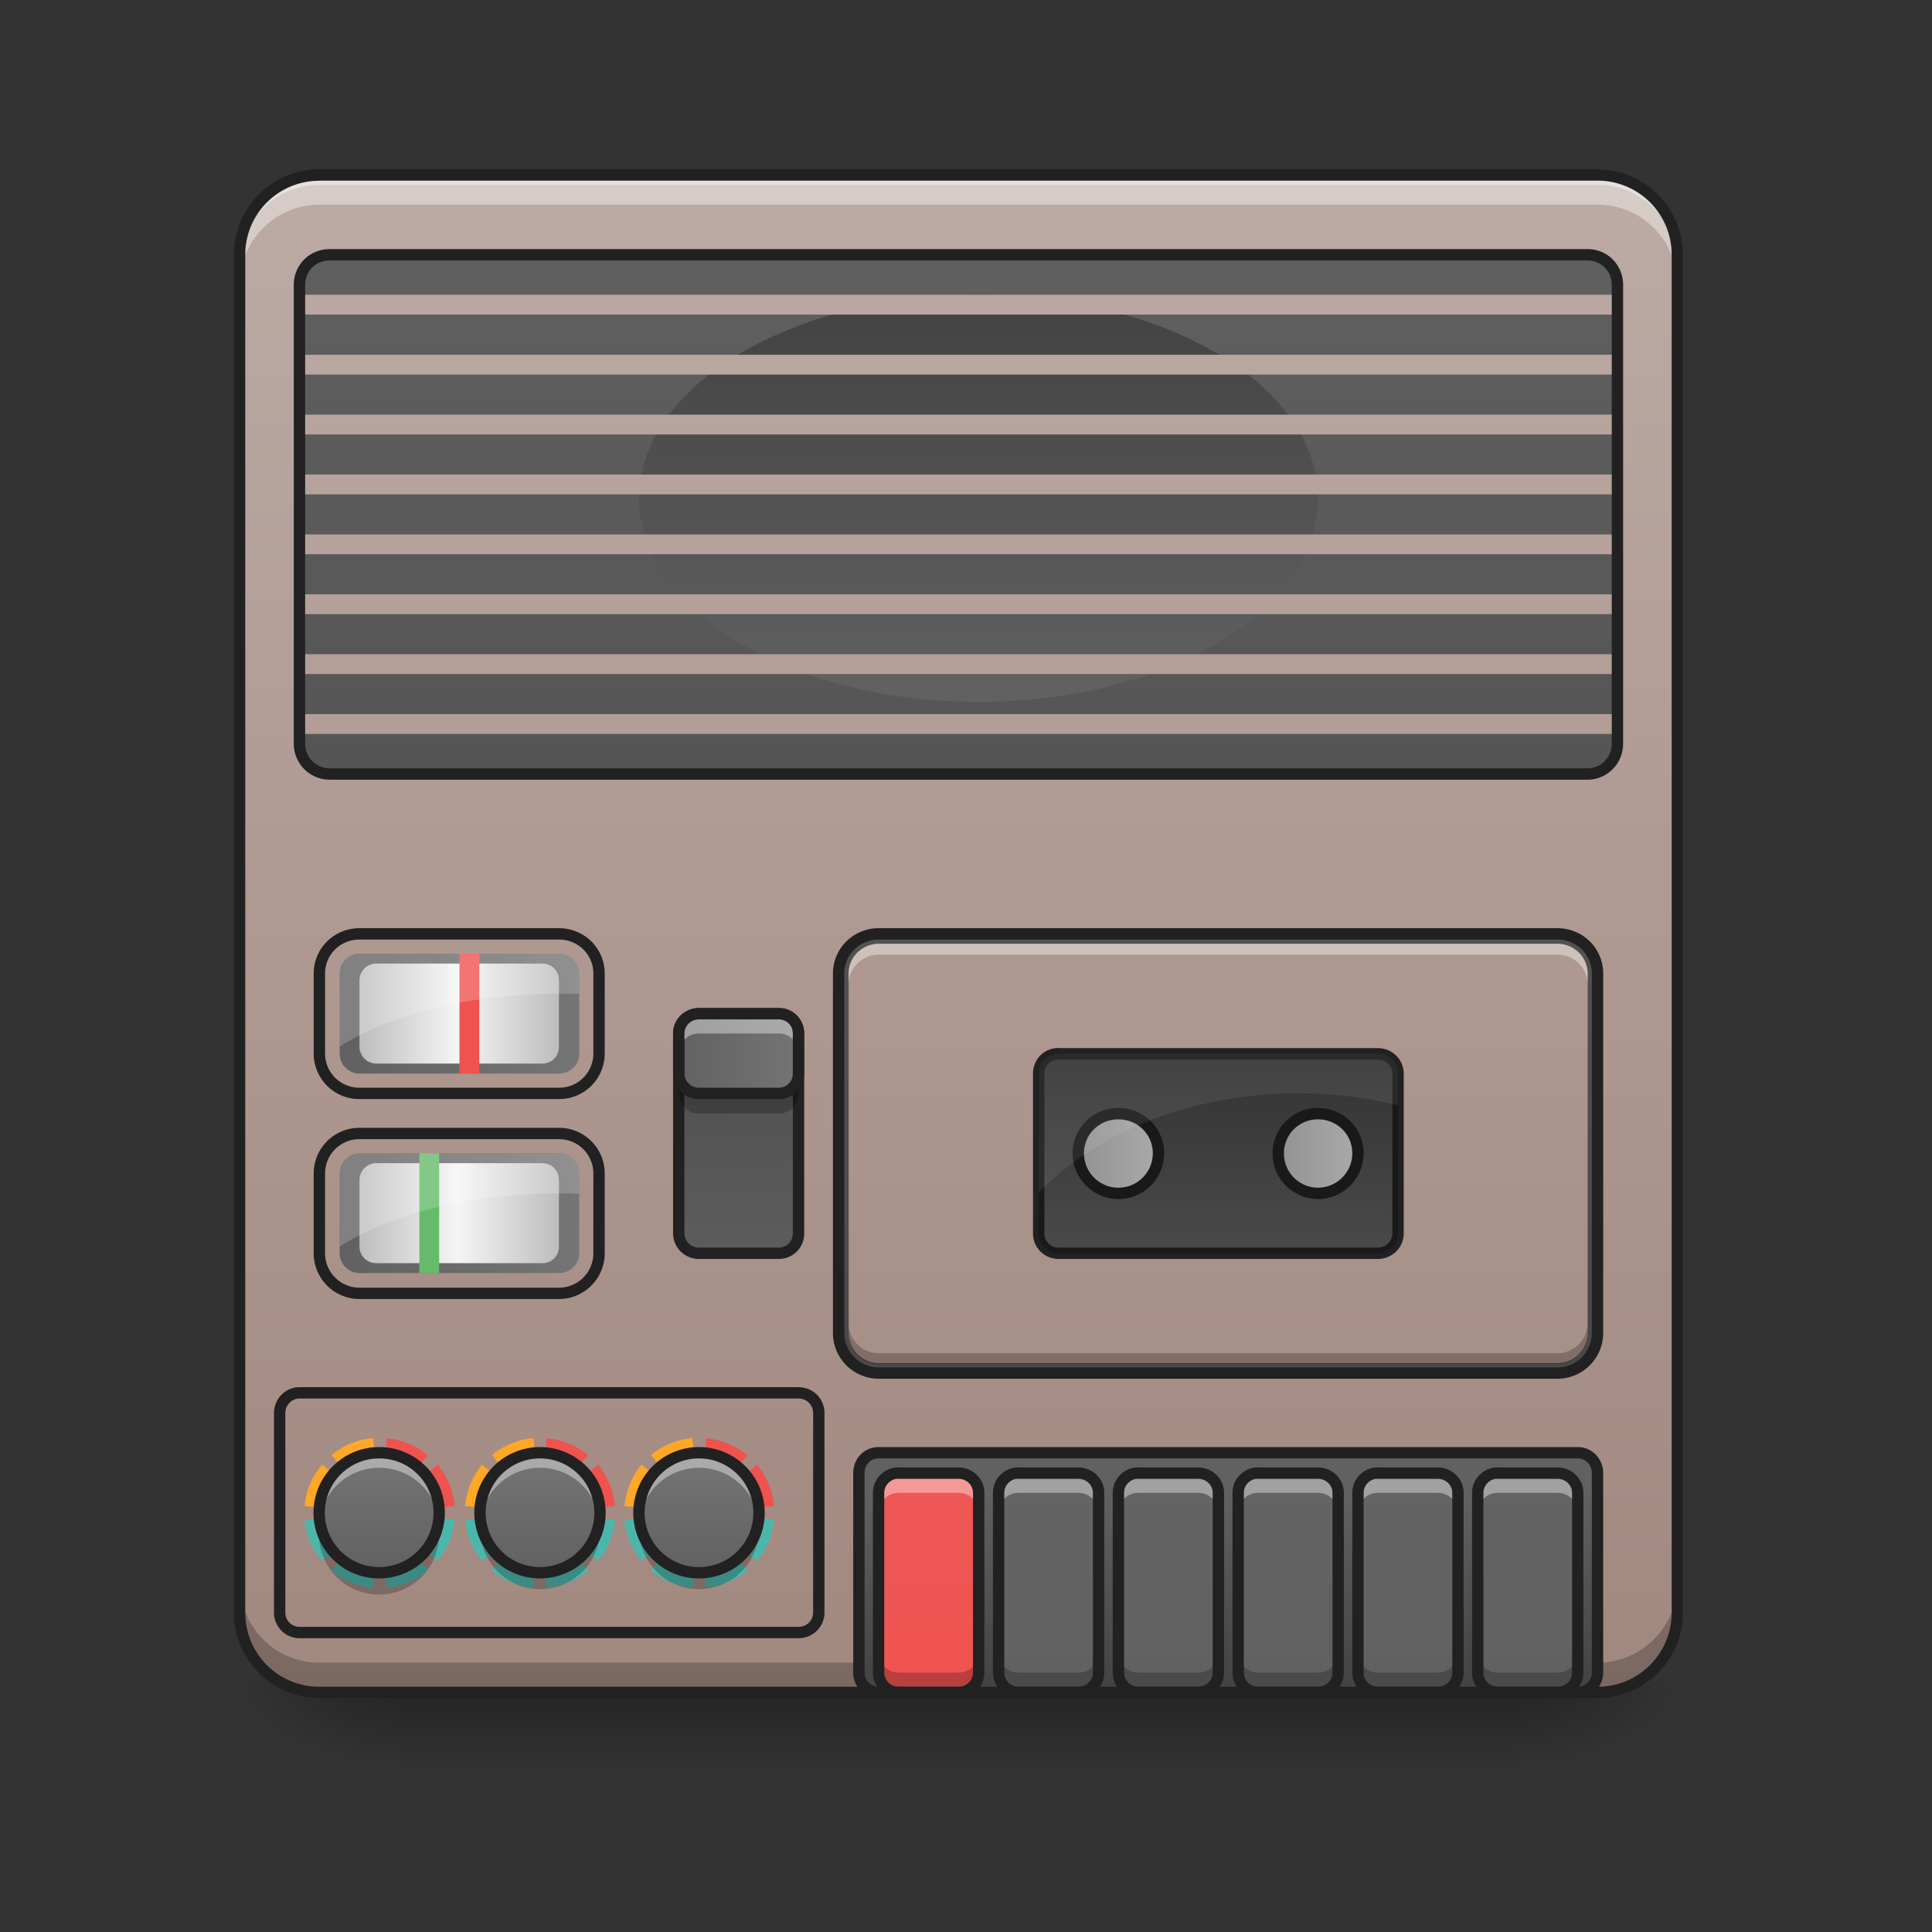 <svg height="16pt" viewBox="0 0 16 16" width="16pt" xmlns="http://www.w3.org/2000/svg" xmlns:xlink="http://www.w3.org/1999/xlink"><rect x="0" y="0" width="16" height="16" fill="#333333" stroke="none"/><linearGradient id="a" gradientUnits="userSpaceOnUse" x1="7.938" x2="7.938" y1="14.017" y2="14.678"><stop offset="0" stop-opacity=".275"/><stop offset="1" stop-opacity="0"/></linearGradient><linearGradient id="b"><stop offset="0" stop-opacity=".314"/><stop offset=".222" stop-opacity=".275"/><stop offset="1" stop-opacity="0"/></linearGradient><radialGradient id="c" cx="450.909" cy="189.579" gradientTransform="matrix(0 -.039 -.07 0 25.735 31.798)" gradientUnits="userSpaceOnUse" r="21.167" xlink:href="#b"/><radialGradient id="d" cx="450.909" cy="189.579" gradientTransform="matrix(0 .039 .07 0 -9.858 -3.764)" gradientUnits="userSpaceOnUse" r="21.167" xlink:href="#b"/><radialGradient id="e" cx="450.909" cy="189.579" gradientTransform="matrix(0 -.039 .07 0 -9.858 31.798)" gradientUnits="userSpaceOnUse" r="21.167" xlink:href="#b"/><radialGradient id="f" cx="450.909" cy="189.579" gradientTransform="matrix(0 .039 -.07 0 25.735 -3.764)" gradientUnits="userSpaceOnUse" r="21.167" xlink:href="#b"/><linearGradient id="g"><stop offset="0" stop-color="#bcaaa4"/><stop offset="1" stop-color="#a1887f"/></linearGradient><linearGradient id="h" gradientUnits="userSpaceOnUse" x1="7.607" x2="7.607" xlink:href="#g" y1="1.449" y2="14.017"/><linearGradient id="i"><stop offset="0" stop-color="#424242"/><stop offset="1" stop-color="#616161"/></linearGradient><linearGradient id="j" gradientUnits="userSpaceOnUse" x1="5.622" x2="5.622" xlink:href="#i" y1="14.017" y2="1.45"/><linearGradient id="k" gradientUnits="userSpaceOnUse" x1="10.253" x2="10.253" xlink:href="#i" y1="14.017" y2="12.363"/><linearGradient id="l" gradientUnits="userSpaceOnUse" x1="7.111" x2="7.111" y1="14.017" y2="1.449"><stop offset="0" stop-color="#ef5350"/><stop offset="1" stop-color="#e57373"/></linearGradient><linearGradient id="m"><stop offset="0" stop-color="#616161"/><stop offset="1" stop-color="#757575"/></linearGradient><linearGradient id="n" gradientUnits="userSpaceOnUse" x1="8.103" x2="8.103" xlink:href="#m" y1="14.017" y2="1.449"/><linearGradient id="o" gradientUnits="userSpaceOnUse" x1="9.095" x2="9.095" xlink:href="#m" y1="14.017" y2="1.449"/><linearGradient id="p" gradientUnits="userSpaceOnUse" x1="10.087" x2="10.087" xlink:href="#m" y1="14.017" y2="1.449"/><linearGradient id="q" gradientUnits="userSpaceOnUse" x1="11.08" x2="11.08" xlink:href="#m" y1="14.017" y2="1.449"/><linearGradient id="r" gradientUnits="userSpaceOnUse" x1="12.072" x2="12.072" xlink:href="#m" y1="14.017" y2="1.449"/><linearGradient id="s" gradientTransform="matrix(.03 0 0 .028 .844 10.886)" gradientUnits="userSpaceOnUse" x1="150.225" x2="150.225" xlink:href="#g" y1="-332.179" y2="110.204"/><linearGradient id="t" gradientUnits="userSpaceOnUse" x1="10.418" x2="10.418" xlink:href="#i" y1="8.725" y2="10.379"/><linearGradient id="u" gradientUnits="userSpaceOnUse" x1="7.938" x2="7.938" xlink:href="#i" y1="14.017" y2="1.449"/><linearGradient id="v" gradientUnits="userSpaceOnUse" x1="7.938" x2="7.938" xlink:href="#i" y1="2.44" y2="5.748"/><linearGradient id="w" gradientUnits="userSpaceOnUse" x1="7.938" x2="7.938" xlink:href="#g" y1="1.449" y2="14.017"/><linearGradient id="x" gradientUnits="userSpaceOnUse" x1="2.977" x2="2.977" xlink:href="#m" y1="13.025" y2="12.033"/><linearGradient id="y" gradientUnits="userSpaceOnUse" x1="4.307" x2="4.307" xlink:href="#m" y1="13.025" y2="12.033"/><linearGradient id="z" gradientUnits="userSpaceOnUse" x1="5.623" x2="5.623" xlink:href="#m" y1="13.025" y2="12.033"/><linearGradient id="A" gradientUnits="userSpaceOnUse" x1="6.119" x2="6.119" y1="10.379" y2="8.394"><stop offset="0" stop-color="#e0e0e0"/><stop offset="1" stop-color="#bdbdbd"/></linearGradient><linearGradient id="B" gradientUnits="userSpaceOnUse" x1="5.576" x2="6.661" xlink:href="#m" y1="8.725" y2="8.725"/><linearGradient id="C"><stop offset="0" stop-color="#bdbdbd"/><stop offset="1" stop-color="#e0e0e0"/></linearGradient><linearGradient id="D" gradientUnits="userSpaceOnUse" x1="10.536" x2="11.292" xlink:href="#C" y1="9.552" y2="9.552"/><linearGradient id="E" gradientUnits="userSpaceOnUse" x1="8.883" x2="9.638" xlink:href="#C" y1="9.552" y2="9.552"/><linearGradient id="F" gradientUnits="userSpaceOnUse" x1="2.811" x2="4.796" xlink:href="#m" y1="8.394" y2="8.394"/><linearGradient id="G"><stop offset="0" stop-color="#bdbdbd"/><stop offset=".493" stop-color="#f5f5f5"/><stop offset="1" stop-color="#bdbdbd"/></linearGradient><linearGradient id="H" gradientUnits="userSpaceOnUse" x1="2.977" x2="4.63" xlink:href="#G" y1="8.394" y2="8.394"/><linearGradient id="I" gradientUnits="userSpaceOnUse" x1="2.811" x2="4.796" xlink:href="#m" y1="10.047" y2="10.047"/><linearGradient id="J" gradientUnits="userSpaceOnUse" x1="2.977" x2="4.63" xlink:href="#G" y1="10.047" y2="10.047"/><path d="m3.309 14.016h9.261v.664h-9.26zm0 0" fill="url(#a)"/><path d="m12.57 14.016h1.32v-.66h-1.32zm0 0" fill="url(#c)"/><path d="m3.309 14.016h-1.325v.664h1.326zm0 0" fill="url(#d)"/><path d="m3.309 14.016h-1.325v-.66h1.326zm0 0" fill="url(#e)"/><path d="m12.57 14.016h1.32v.664h-1.32zm0 0" fill="url(#f)"/><path d="m2.645 1.45h10.585a.66.66 0 0 1 .66.66v11.245c0 .368-.292.66-.66.66h-10.585a.66.66 0 0 1 -.66-.66v-11.245c0-.363.296-.66.66-.66zm0 0" fill="url(#h)"/><path d="m2.645 1.45a.66.66 0 0 0 -.66.66v.081a.66.66 0 0 1 .66-.66h10.585c.368 0 .66.293.66.66v-.081a.657.657 0 0 0 -.66-.66zm0 0" fill="#e6e6e6" fill-opacity=".588"/><path d="m7.277 7.734h5.621c.184 0 .332.145.332.329v2.976a.332.332 0 0 1 -.332.332h-5.62a.332.332 0 0 1 -.333-.332v-2.976c0-.184.149-.329.332-.329zm0 0" fill="url(#j)"/><path d="m2.645 1.45a.66.66 0 0 0 -.66.66v.25c0-.368.296-.665.66-.665h10.585a.66.66 0 0 1 .66.664v-.25a.657.657 0 0 0 -.66-.66zm0 0" fill="#fff" fill-opacity=".392"/><path d="m2.645 14.016a.66.66 0 0 1 -.66-.66v-.25c0 .367.296.664.66.664h10.585a.66.66 0 0 0 .66-.665v.25c0 .368-.292.66-.66.66zm0 0" fill-opacity=".235"/><path d="m2.645 1.402a.707.707 0 0 0 -.708.707v11.246c0 .391.317.707.708.707h10.585c.391 0 .707-.316.707-.707v-11.245a.707.707 0 0 0 -.707-.707zm0 .094h10.585c.34 0 .614.274.614.613v11.246c0 .34-.274.614-.614.614h-10.585a.612.612 0 0 1 -.614-.614v-11.245c0-.34.274-.613.614-.613zm0 0" fill="#212121"/><path d="m7.277 12.031h5.79c.09 0 .163.074.163.168v1.653c0 .09-.074.164-.164.164h-5.789a.163.163 0 0 1 -.164-.164v-1.653c0-.094.07-.168.164-.168zm0 0" fill="url(#k)"/><path d="m7.441 12.2h.497c.093 0 .167.073.167.163v1.489c0 .09-.074.164-.168.164h-.496a.165.165 0 0 1 -.164-.164v-1.489c0-.09.075-.164.164-.164zm0 0" fill="url(#l)"/><path d="m7.441 12.2a.165.165 0 0 0 -.164.163v.164c0-.09.075-.164.164-.164h.497c.093 0 .167.075.167.164v-.164a.166.166 0 0 0 -.168-.164zm0 0" fill="#fff" fill-opacity=".392"/><path d="m7.441 14.016a.165.165 0 0 1 -.164-.164v-.165c0 .09.075.165.164.165h.497a.166.166 0 0 0 .167-.165v.165c0 .09-.074.164-.168.164zm0 0" fill-opacity=".235"/><path d="m7.441 12.2h.497c.093 0 .167.073.167.163v1.489c0 .09-.074.164-.167.164h-.498a.165.165 0 0 1 -.164-.164v-1.489c0-.09.075-.164.164-.164zm0 0" fill="none" stroke="#212121" stroke-linecap="round" stroke-linejoin="round" stroke-width=".094"/><path d="m8.434 12.2h.496c.093 0 .168.073.168.163v1.489c0 .09-.075.164-.168.164h-.496a.165.165 0 0 1 -.164-.164v-1.489c0-.09.074-.164.164-.164zm0 0" fill="url(#n)"/><path d="m8.434 12.2a.165.165 0 0 0 -.164.163v.164c0-.09.074-.164.164-.164h.496c.093 0 .168.075.168.164v-.164a.166.166 0 0 0 -.168-.164zm0 0" fill="#fff" fill-opacity=".392"/><path d="m8.434 14.016a.165.165 0 0 1 -.164-.164v-.165c0 .09.074.165.164.165h.496a.166.166 0 0 0 .168-.165v.165c0 .09-.075.164-.168.164zm0 0" fill-opacity=".235"/><path d="m8.434 12.2h.496c.093 0 .168.073.168.163v1.489c0 .09-.075.164-.168.164h-.496a.165.165 0 0 1 -.164-.164v-1.489c0-.09.074-.164.164-.164zm0 0" fill="none" stroke="#212121" stroke-linecap="round" stroke-linejoin="round" stroke-width=".094"/><path d="m9.426 12.2h.496c.094 0 .168.073.168.163v1.489c0 .09-.074.164-.168.164h-.496a.165.165 0 0 1 -.164-.164v-1.489c0-.09.074-.164.164-.164zm0 0" fill="url(#o)"/><path d="m9.426 12.2a.165.165 0 0 0 -.164.163v.164c0-.09.074-.164.164-.164h.496c.094 0 .168.075.168.164v-.164a.166.166 0 0 0 -.168-.164zm0 0" fill="#fff" fill-opacity=".392"/><path d="m9.426 14.016a.165.165 0 0 1 -.164-.164v-.165c0 .09.074.165.164.165h.496a.166.166 0 0 0 .168-.165v.165c0 .09-.074.164-.168.164zm0 0" fill-opacity=".235"/><path d="m9.426 12.2h.496c.094 0 .168.073.168.163v1.489c0 .09-.074.164-.168.164h-.496a.165.165 0 0 1 -.164-.164v-1.489c0-.09.074-.164.164-.164zm0 0" fill="none" stroke="#212121" stroke-linecap="round" stroke-linejoin="round" stroke-width=".094"/><path d="m10.418 12.2h.496c.094 0 .168.073.168.163v1.489c0 .09-.074.164-.168.164h-.496a.165.165 0 0 1 -.164-.164v-1.489c0-.09.074-.164.164-.164zm0 0" fill="url(#p)"/><path d="m10.418 12.2a.165.165 0 0 0 -.164.163v.164c0-.09.074-.164.164-.164h.496c.094 0 .168.075.168.164v-.164a.166.166 0 0 0 -.168-.164zm0 0" fill="#fff" fill-opacity=".392"/><path d="m10.418 14.016a.165.165 0 0 1 -.164-.164v-.165c0 .09.074.165.164.165h.496a.166.166 0 0 0 .168-.165v.165c0 .09-.074.164-.168.164zm0 0" fill-opacity=".235"/><path d="m10.418 12.2h.496c.094 0 .168.073.168.163v1.489c0 .09-.074.164-.168.164h-.496a.165.165 0 0 1 -.164-.164v-1.489c0-.09.074-.164.164-.164zm0 0" fill="none" stroke="#212121" stroke-linecap="round" stroke-linejoin="round" stroke-width=".094"/><path d="m11.41 12.2h.496c.094 0 .168.073.168.163v1.489c0 .09-.074.164-.168.164h-.496a.165.165 0 0 1 -.164-.164v-1.489c0-.09.074-.164.164-.164zm0 0" fill="url(#q)"/><path d="m11.41 12.2a.165.165 0 0 0 -.164.163v.164c0-.09.074-.164.164-.164h.496c.094 0 .168.075.168.164v-.164a.166.166 0 0 0 -.168-.164zm0 0" fill="#fff" fill-opacity=".392"/><path d="m11.41 14.016a.165.165 0 0 1 -.164-.164v-.165c0 .09.074.165.164.165h.496a.166.166 0 0 0 .168-.165v.165c0 .09-.074.164-.168.164zm0 0" fill-opacity=".235"/><path d="m11.41 12.2h.496c.094 0 .168.073.168.163v1.489c0 .09-.074.164-.168.164h-.496a.165.165 0 0 1 -.164-.164v-1.489c0-.09.074-.164.164-.164zm0 0" fill="none" stroke="#212121" stroke-linecap="round" stroke-linejoin="round" stroke-width=".094"/><path d="m12.402 12.2h.496c.094 0 .168.073.168.163v1.489c0 .09-.074.164-.168.164h-.496a.165.165 0 0 1 -.164-.164v-1.489c0-.09.075-.164.164-.164zm0 0" fill="url(#r)"/><path d="m12.402 12.2a.165.165 0 0 0 -.164.163v.164c0-.09.075-.164.164-.164h.496c.094 0 .168.075.168.164v-.164a.166.166 0 0 0 -.168-.164zm0 0" fill="#fff" fill-opacity=".392"/><path d="m12.402 14.016a.165.165 0 0 1 -.164-.164v-.165c0 .09.075.165.164.165h.496a.166.166 0 0 0 .168-.165v.165c0 .09-.074.164-.168.164zm0 0" fill-opacity=".235"/><g fill="none" stroke="#212121" stroke-linecap="round" stroke-width=".094"><path d="m12.402 12.2h.496c.094 0 .168.073.168.163v1.489c0 .09-.074.164-.168.164h-.496a.165.165 0 0 1 -.164-.164v-1.489c0-.09.075-.164.164-.164zm0 0" stroke-linejoin="round"/><path d="m7.277 12.031h5.79c.09 0 .163.074.163.168v1.653c0 .09-.074.164-.164.164h-5.789a.163.163 0 0 1 -.164-.164v-1.653c0-.094.07-.168.164-.168zm0 0" stroke-linejoin="round"/><path d="m7.277 7.734h5.621c.184 0 .332.145.332.329v2.976a.332.332 0 0 1 -.332.332h-5.62a.332.332 0 0 1 -.333-.332v-2.976c0-.184.149-.329.332-.329zm0 0"/></g><path d="m7.277 7.816h5.621c.137 0 .25.11.25.247v2.976c0 .137-.113.25-.25.25h-5.62a.252.252 0 0 1 -.25-.25v-2.976c0-.137.113-.247.25-.247zm0 0" fill="url(#s)"/><path d="m8.766 8.727h2.644c.094 0 .168.074.168.164v1.324c0 .09-.074.164-.168.164h-2.644a.163.163 0 0 1 -.164-.164v-1.325c0-.09.07-.164.164-.164zm0 0" fill="url(#t)"/><path d="m2.73 2.11h10.418c.137 0 .247.109.247.25v3.8c0 .137-.11.25-.247.25h-10.418a.25.25 0 0 1 -.25-.25v-3.8c0-.141.11-.25.25-.25zm0 0" fill="url(#u)"/><path d="m8.105 2.441c1.551 0 2.81.754 2.81 1.688 0 .93-1.259 1.684-2.81 1.684-1.554 0-2.812-.754-2.812-1.684 0-.934 1.258-1.688 2.812-1.688zm0 0" fill="url(#v)"/><path d="m2.48 2.441v.164h10.915v-.164zm0 .497v.164h10.915v-.164zm0 .496v.164h10.915v-.164zm0 .496v.164h10.915v-.164zm0 .496v.164h10.915v-.164zm0 .496v.164h10.915v-.164zm0 .496v.164h10.915v-.164zm0 .496v.164h10.915v-.164zm0 0" fill="url(#w)"/><path d="m3.145 12.527-.622.059a.594.594 0 0 0 .145.34zm0 0 .48.399a.617.617 0 0 0 .14-.34zm0 0 .058.621a.617.617 0 0 0 .34-.14zm0 0-.399.48c.094.079.211.13.344.141zm0 0" fill="#4db6ac"/><path d="m3.09 11.91a.617.617 0 0 0 -.344.14l.399.477v-.027zm-.422.219a.606.606 0 0 0 -.145.344l.622.054zm0 0" fill="#ffa726"/><path d="m3.203 11.91-.058.617.62-.054a.629.629 0 0 0 -.14-.344l-.48.398.398-.476a.617.617 0 0 0 -.34-.14zm-.058.617v-.027zm0 0" fill="#ef5350"/><path d="m3.14 12.031c.278 0 .497.223.497.496a.497.497 0 1 1 -.496-.496zm0 0" fill="url(#x)"/><path d="m2.652 12.61a.497.497 0 1 0 .984.086c0-.032 0-.06-.003-.087a.493.493 0 0 1 -.492.414.492.492 0 0 1 -.489-.414zm0 0" fill-opacity=".235"/><path d="m3.14 12.031a.497.497 0 0 0 -.495.496c0 .024.003.043.003.063a.494.494 0 0 1 .493-.434c.254 0 .464.188.492.434.004-.02.004-.04.004-.063a.494.494 0 0 0 -.496-.496zm0 0" fill="#fff" fill-opacity=".392"/><path d="m3.14 12.031c.278 0 .497.223.497.496a.497.497 0 1 1 -.496-.496zm0 0" fill="none" stroke="#212121" stroke-linecap="round" stroke-linejoin="round" stroke-width=".094"/><path d="m4.473 12.527-.621.059a.617.617 0 0 0 .14.34zm0 0 .48.399a.617.617 0 0 0 .14-.34zm0 0 .054.621a.617.617 0 0 0 .344-.14zm0 0-.399.48c.094.079.211.13.344.141zm0 0" fill="#4db6ac"/><path d="m4.418 11.91a.617.617 0 0 0 -.344.14l.395.477v-.027zm-.426.219a.629.629 0 0 0 -.14.344l.617.054zm0 0" fill="#ffa726"/><path d="m4.527 11.91-.054.617.62-.054a.629.629 0 0 0 -.14-.344l-.48.398.398-.476a.617.617 0 0 0 -.344-.14zm-.054.617-.004-.027v.027h.004-.004zm0 0" fill="#ef5350"/><path d="m4.473 12.031a.497.497 0 1 1 -.002.994.497.497 0 0 1 .002-.994zm0 0" fill="url(#y)"/><path d="m3.984 12.61c-.007.027-.007.054-.007.085a.497.497 0 0 0 .992 0c0-.03-.004-.058-.008-.086a.492.492 0 0 1 -.488.414.492.492 0 0 1 -.489-.414zm0 0" fill-opacity=".235"/><path d="m4.473 12.031a.497.497 0 0 0 -.493.559.494.494 0 0 1 .493-.434c.254 0 .46.188.492.434.004-.02.004-.04.004-.063a.497.497 0 0 0 -.496-.496zm0 0" fill="#fff" fill-opacity=".392"/><path d="m4.473 12.031a.497.497 0 1 1 -.002.994.497.497 0 0 1 .002-.994zm0 0" fill="none" stroke="#212121" stroke-linecap="round" stroke-linejoin="round" stroke-width=".094"/><path d="m5.79 12.527-.618.059a.617.617 0 0 0 .14.34zm0 0 .48.399a.617.617 0 0 0 .14-.34zm0 0 .058.621a.641.641 0 0 0 .343-.14zm0 0-.4.48a.629.629 0 0 0 .344.141zm0 0" fill="#4db6ac"/><path d="m5.734 11.91a.629.629 0 0 0 -.343.14l.398.477v-.027zm-.421.219a.629.629 0 0 0 -.141.344l.617.054zm0 0" fill="#ffa726"/><path d="m5.848 11.91-.059.617.621-.054a.629.629 0 0 0 -.14-.344l-.48.398.401-.476a.641.641 0 0 0 -.343-.14zm-.059.617v-.027zm0 0" fill="#ef5350"/><path d="m5.79 12.031a.497.497 0 1 1 -.002.994.497.497 0 0 1 .001-.994zm0 0" fill="url(#z)"/><path d="m5.3 12.61c-.007.027-.007.054-.007.085a.497.497 0 0 0 .992 0c0-.03-.004-.058-.008-.086a.492.492 0 0 1 -.488.414.492.492 0 0 1 -.488-.414zm0 0" fill-opacity=".235"/><path d="m5.79 12.031a.494.494 0 0 0 -.493.559.494.494 0 0 1 .492-.434c.254 0 .461.188.492.434 0-.02.004-.04.004-.063a.497.497 0 0 0 -.496-.496zm0 0" fill="#fff" fill-opacity=".392"/><path d="m5.79 12.031a.497.497 0 1 1 -.002.994.497.497 0 0 1 .001-.994zm0 0" fill="none" stroke="#212121" stroke-linecap="round" stroke-linejoin="round" stroke-width=".094"/><path d="m2.48 11.535h4.133c.094 0 .168.074.168.168v1.652c0 .09-.074.165-.168.165h-4.133a.165.165 0 0 1 -.164-.165v-1.652c0-.094.075-.168.164-.168zm0 0" fill="none" stroke="#212121" stroke-linecap="round" stroke-linejoin="round" stroke-width=".094"/><path d="m5.79 8.395h.66c.093 0 .163.074.163.164v1.656c0 .09-.07.164-.164.164h-.66a.166.166 0 0 1 -.168-.164v-1.656c0-.09.074-.164.168-.164zm0 0" fill="url(#A)"/><path d="m5.79 8.395h.66c.093 0 .163.074.163.164v1.656c0 .09-.07.164-.164.164h-.66a.166.166 0 0 1 -.168-.164v-1.656c0-.09.074-.164.168-.164zm0 0" fill-opacity=".588"/><path d="m5.79 8.395h.66c.093 0 .163.074.163.164v.332c0 .09-.07.164-.164.164h-.66a.166.166 0 0 1 -.168-.164v-.332c0-.09.074-.164.168-.164zm0 0" fill="url(#B)"/><path d="m5.79 8.395h.66c.093 0 .163.074.163.164v1.656c0 .09-.07.164-.164.164h-.66a.166.166 0 0 1 -.168-.164v-1.656c0-.09.074-.164.168-.164zm0 0" fill="none" stroke="#212121" stroke-linecap="round" stroke-linejoin="round" stroke-width=".094"/><path d="m5.79 8.395a.166.166 0 0 0 -.169.164v.168c0-.094.074-.168.168-.168h.66c.094 0 .164.074.164.168v-.168c0-.09-.07-.164-.164-.164zm0 0" fill="#fff" fill-opacity=".392"/><path d="m5.79 9.223a.167.167 0 0 1 -.169-.168v-.165c0 .09.074.164.168.164h.66a.163.163 0 0 0 .164-.164v.164c0 .093-.07.168-.164.168zm0 0" fill-opacity=".235"/><path d="m5.79 8.395h.66c.093 0 .163.074.163.164v.332c0 .09-.07.164-.164.164h-.66a.166.166 0 0 1 -.168-.164v-.332c0-.09.074-.164.168-.164zm0 0" fill="none" stroke="#212121" stroke-linecap="round" stroke-linejoin="round" stroke-width=".094"/><path d="m10.914 9.223c.184 0 .332.144.332.328a.332.332 0 0 1 -.332.332.33.33 0 0 1 -.328-.332c0-.184.148-.328.328-.328zm0 0" fill="url(#D)"/><path d="m9.262 9.223c.183 0 .332.144.332.328a.332.332 0 1 1 -.664 0c0-.184.148-.328.332-.328zm0 0" fill="url(#E)"/><path d="m8.766 8.727h2.644c.094 0 .168.074.168.164v1.324c0 .09-.074.164-.168.164h-2.644a.163.163 0 0 1 -.164-.164v-1.325c0-.09.07-.164.164-.164zm0 0" fill="none" stroke="#212121" stroke-linecap="round" stroke-linejoin="round" stroke-width=".094"/><path d="m10.914 9.223c.184 0 .332.144.332.328a.332.332 0 0 1 -.332.332.33.33 0 0 1 -.328-.332c0-.184.148-.328.328-.328zm-1.652 0c.183 0 .332.144.332.328a.332.332 0 1 1 -.664 0c0-.184.148-.328.332-.328zm0 0" fill="none" stroke="#212121" stroke-linecap="round" stroke-linejoin="round" stroke-width=".094"/><path d="m8.766 8.727h2.644c.094 0 .168.074.168.164v1.324c0 .09-.074.164-.168.164h-2.644a.163.163 0 0 1 -.164-.164v-1.325c0-.09.07-.164.164-.164zm0 0" fill-opacity=".235"/><path d="m2.977 7.734h1.652c.184 0 .332.145.332.329v.664a.33.33 0 0 1 -.332.328h-1.652a.33.33 0 0 1 -.332-.328v-.664c0-.184.148-.329.332-.329zm0 0" fill="none" stroke="#212121" stroke-linecap="round" stroke-linejoin="round" stroke-width=".094"/><path d="m2.977 7.898h1.652c.094 0 .168.075.168.165v.664c0 .09-.074.164-.168.164h-1.652a.165.165 0 0 1 -.164-.164v-.665c0-.09.074-.164.164-.164zm0 0" fill="url(#F)"/><path d="m3.113 7.98h1.38c.077 0 .136.063.136.137v.551c0 .078-.059.14-.137.14h-1.379a.14.14 0 0 1 -.136-.14v-.55c0-.075.062-.138.136-.138zm0 0" fill="url(#H)"/><path d="m3.805 7.898h.164v.993h-.164zm0 0" fill="#ef5350"/><path d="m2.977 7.898a.165.165 0 0 0 -.164.165v.605c.421-.27 1.078-.438 1.816-.438h.168v-.168a.166.166 0 0 0 -.168-.164zm0 0" fill="#fff" fill-opacity=".196"/><path d="m2.977 9.387h1.652c.184 0 .332.148.332.332v.66a.332.332 0 0 1 -.332.332h-1.652a.332.332 0 0 1 -.332-.332v-.66c0-.184.148-.332.332-.332zm0 0" fill="none" stroke="#212121" stroke-linecap="round" stroke-linejoin="round" stroke-width=".094"/><path d="m2.977 9.55h1.652c.094 0 .168.075.168.169v.66c0 .09-.074.164-.168.164h-1.652a.165.165 0 0 1 -.164-.164v-.66c0-.094.074-.168.164-.168zm0 0" fill="url(#I)"/><path d="m3.113 9.633h1.38c.077 0 .136.062.136.14v.551a.136.136 0 0 1 -.137.137h-1.379a.138.138 0 0 1 -.136-.137v-.55a.14.14 0 0 1 .136-.141zm0 0" fill="url(#J)"/><path d="m3.473 9.55h.164v.993h-.164zm0 0" fill="#66bb6a"/><path d="m2.977 9.55a.166.166 0 0 0 -.164.169v.605c.421-.27 1.078-.441 1.816-.441.059 0 .113 0 .168.004v-.168a.167.167 0 0 0 -.168-.168zm0 0" fill="#fff" fill-opacity=".196"/><path d="m2.73 2.11h10.418c.137 0 .247.109.247.25v3.8c0 .137-.11.25-.247.25h-10.418a.25.25 0 0 1 -.25-.25v-3.8c0-.141.11-.25.25-.25zm0 0" fill="none" stroke="#212121" stroke-linecap="round" stroke-linejoin="round" stroke-width=".094"/><path d="m7.277 7.816c-.136 0-.25.11-.25.247v.09c0-.137.114-.247.25-.247h5.621c.137 0 .25.11.25.246v-.09a.248.248 0 0 0 -.25-.246zm0 0" fill="#fff" fill-opacity=".392"/><path d="m7.277 11.297a.252.252 0 0 1 -.25-.25v-.09c0 .137.114.25.25.25h5.621c.137 0 .25-.113.25-.25v.09c0 .137-.113.25-.25.25zm0 0" fill-opacity=".235"/><path d="m8.766 8.727a.16.16 0 0 0 -.164.164v.988c.476-.5 1.261-.824 2.148-.824.29 0 .566.035.828.097v-.261a.163.163 0 0 0 -.168-.164zm0 0" fill="#fff" fill-opacity=".078"/></svg>